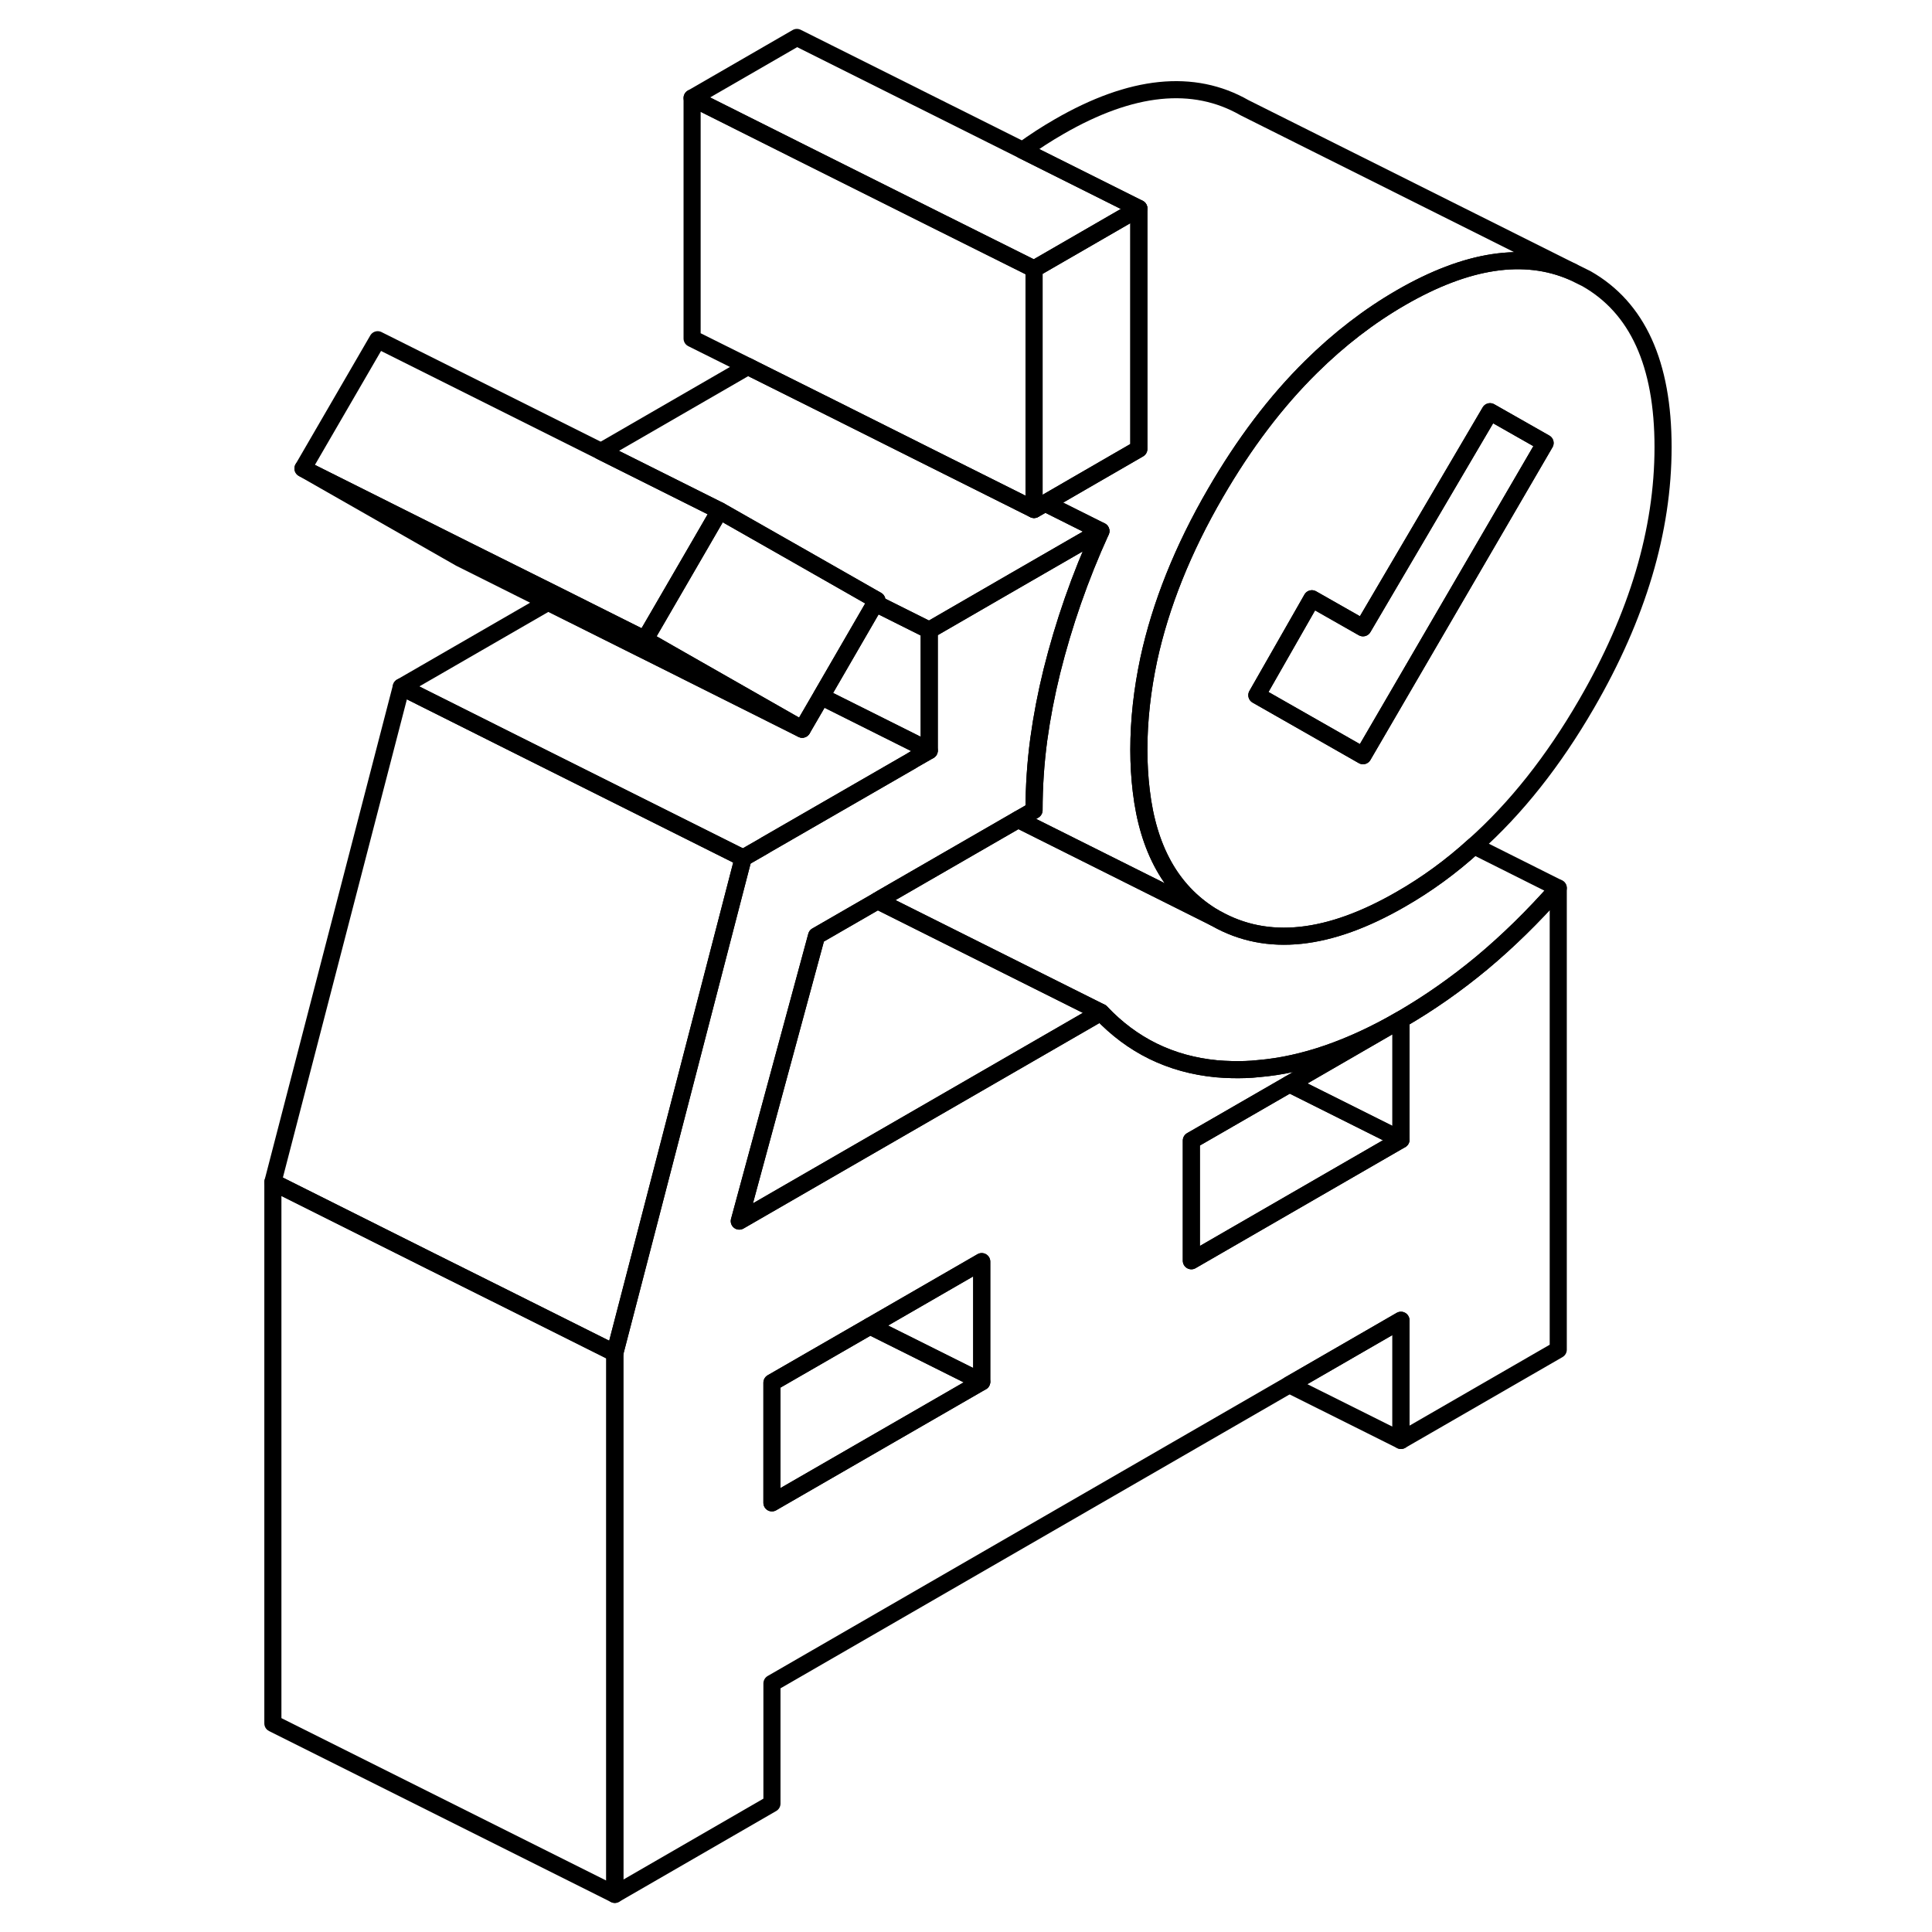 <svg width="24" height="24" viewBox="0 0 87 113" fill="none" xmlns="http://www.w3.org/2000/svg" stroke-width="1px" stroke-linecap="round" stroke-linejoin="round">
    <path d="M79.79 16.3L78.98 15.9C76.15 14.67 72.8 15.18 68.94 17.41C67.07 18.49 65.32 19.84 63.69 21.45C61.63 23.48 59.77 25.94 58.1 28.82C56.18 32.12 54.88 35.38 54.19 38.56C53.81 40.35 53.61 42.11 53.61 43.85C53.61 44.7 53.66 45.5 53.75 46.25C54.15 49.67 55.51 52.09 57.81 53.54C57.85 53.56 57.88 53.58 57.91 53.6C57.94 53.62 57.97 53.63 57.99 53.65C58.06 53.69 58.1 53.71 58.1 53.71C58.1 53.72 58.13 53.72 58.14 53.73C61.12 55.41 64.72 55.03 68.94 52.59C70.44 51.73 71.87 50.69 73.21 49.47C75.67 47.28 77.86 44.51 79.79 41.18C82.78 36.03 84.27 31.02 84.27 26.15C84.27 21.28 82.78 18 79.79 16.3ZM66.72 44.2L60.51 40.66L63.73 35.02L66.72 36.72L74.15 24.08L77.37 25.91L66.72 44.2Z" stroke="currentColor" stroke-linejoin="round"/>
    <path d="M77.371 25.91L66.721 44.2L60.511 40.66L63.731 35.02L66.721 36.72L74.151 24.08L77.371 25.91Z" stroke="currentColor" stroke-linejoin="round"/>
    <path d="M38.19 35.28L35.08 40.65C35.08 40.65 35.14 40.76 35.17 40.81L41.35 43.9V36.86L38.19 35.28Z" stroke="currentColor" stroke-linejoin="round"/>
    <path d="M53.609 12.19L47.48 15.73L42.169 13.08L33.609 8.8L27.48 5.73L33.609 2.19L46.809 8.79L53.609 12.19Z" stroke="currentColor" stroke-linejoin="round"/>
    <path d="M78.98 15.9C76.15 14.67 72.8 15.18 68.94 17.41C67.07 18.49 65.32 19.84 63.69 21.45C61.63 23.48 59.77 25.94 58.1 28.82C56.18 32.12 54.88 35.38 54.19 38.56C53.81 40.35 53.61 42.11 53.61 43.85C53.61 44.7 53.66 45.5 53.75 46.25C54.15 49.67 55.51 52.09 57.81 53.54C57.85 53.56 57.88 53.58 57.91 53.6C57.94 53.62 57.97 53.63 57.99 53.65L46.55 47.93L47.11 47.61L47.48 47.39C47.48 46.02 47.57 44.63 47.76 43.22C47.94 41.92 48.19 40.61 48.52 39.27C49.21 36.5 50.16 33.76 51.39 31.06L49.19 29.96L48.13 29.43L50.2 28.23L53.61 26.26V12.19L46.81 8.79C47.5 8.29 48.21 7.83 48.94 7.41C53.18 4.96 56.8 4.59 59.79 6.3L78.98 15.9Z" stroke="currentColor" stroke-linejoin="round"/>
    <path d="M53.609 12.19V26.26L50.2 28.23L48.13 29.43L47.48 29.8V15.73L53.609 12.19Z" stroke="currentColor" stroke-linejoin="round"/>
    <path d="M68.94 59.63C70.58 58.68 72.15 57.58 73.66 56.33C75.16 55.08 76.66 53.62 78.14 51.94V78.94L68.94 84.25V77.22L62.41 80.99L32.15 98.46V105.49L22.96 110.8V79.14L25.04 71.13L30.47 50.18L31.67 49.49L31.8 49.41L40.02 44.67L40.23 44.55L40.46 44.41L41.35 43.9V36.86L46.33 33.98L47.11 33.53L51.39 31.06C50.16 33.76 49.21 36.5 48.52 39.27C48.19 40.61 47.94 41.92 47.76 43.22C47.57 44.63 47.48 46.02 47.48 47.39L47.11 47.61L46.55 47.93L38.56 52.54L38.33 52.68L34.76 54.74L30.24 71.42L51.39 59.21C53.22 61.15 55.47 62.25 58.14 62.51C58.44 62.54 58.75 62.55 59.06 62.56C59.57 62.57 60.09 62.56 60.62 62.5C63.23 62.28 66.01 61.32 68.94 59.63ZM68.94 59.63V66.66L56.68 73.74V66.71L58.14 65.87L62.42 63.4L68.94 59.63ZM44.42 80.82L32.15 87.9V80.87L37.89 77.56L44.42 73.79V80.82Z" stroke="currentColor" stroke-linejoin="round"/>
    <path d="M44.42 73.79V80.82L37.89 77.56L44.42 73.79Z" stroke="currentColor" stroke-linejoin="round"/>
    <path d="M44.419 80.82L32.149 87.9V80.87L37.889 77.56L44.419 80.82Z" stroke="currentColor" stroke-linejoin="round"/>
    <path d="M41.35 43.9L40.46 44.41L40.23 44.55L40.02 44.67L31.8 49.41L31.67 49.49L30.47 50.18L30.06 49.98L17 43.45L10.47 40.18L19.06 35.22L25.59 38.48L33.92 42.65L35.03 40.74L35.17 40.81L41.35 43.9Z" stroke="currentColor" stroke-linejoin="round"/>
    <path d="M78.14 51.94C76.66 53.62 75.16 55.08 73.66 56.33C72.15 57.58 70.58 58.68 68.94 59.63C66.01 61.32 63.23 62.28 60.62 62.5C60.09 62.56 59.57 62.57 59.06 62.56C58.75 62.55 58.44 62.54 58.14 62.51C55.47 62.25 53.22 61.15 51.39 59.21L47.71 57.37L38.33 52.68L38.56 52.54L46.55 47.93L57.99 53.65C58.06 53.69 58.1 53.71 58.1 53.71C58.1 53.72 58.13 53.72 58.14 53.73C61.12 55.41 64.72 55.03 68.94 52.59C70.44 51.73 71.87 50.69 73.21 49.47L78.14 51.94Z" stroke="currentColor" stroke-linejoin="round"/>
    <path d="M51.389 59.21L30.239 71.42L34.759 54.74L38.329 52.68L47.709 57.37L51.389 59.21Z" stroke="currentColor" stroke-linejoin="round"/>
    <path d="M68.94 66.66L56.68 73.74V66.71L58.14 65.87L62.42 63.4L68.94 66.66Z" stroke="currentColor" stroke-linejoin="round"/>
    <path d="M51.39 31.06L47.11 33.53L46.33 33.98L41.35 36.86L38.19 35.28L38.29 35.11L33.66 32.47L29.09 29.87L28.45 29.55L22.15 26.4L30.75 21.43L31.14 21.63L35.63 23.87L42.44 27.28L47.48 29.8L48.13 29.43L49.19 29.96L51.39 31.06Z" stroke="currentColor" stroke-linejoin="round"/>
    <path d="M47.48 15.73V29.8L42.44 27.28L35.63 23.87L31.14 21.63L30.75 21.43L27.48 19.8V5.73L33.609 8.8L42.169 13.08L47.48 15.73Z" stroke="currentColor" stroke-linejoin="round"/>
    <path d="M38.29 35.11L38.19 35.28L35.08 40.65L35.03 40.74L33.92 42.65L26.1 38.19L24.72 37.4L25.54 35.99L28 31.75L28.7 30.54L29.09 29.87L33.66 32.47L38.29 35.11Z" stroke="currentColor" stroke-linejoin="round"/>
    <path d="M33.92 42.65L25.59 38.48L19.06 35.22L13.92 32.65L4.72 27.4L14.21 32.15L19.67 34.87L24.72 37.4L26.1 38.19L33.92 42.65Z" stroke="currentColor" stroke-linejoin="round"/>
    <path d="M29.09 29.87L28.7 30.54L28 31.75L25.54 35.99L24.72 37.4L19.67 34.87L14.21 32.15L4.72 27.4L9.09 19.87L22.15 26.4L28.45 29.55L29.09 29.87Z" stroke="currentColor" stroke-linejoin="round"/>
    <path d="M22.96 79.14V110.8L2.96 100.8V69.14L12.15 73.74L16.02 75.67L22.96 79.14Z" stroke="currentColor" stroke-linejoin="round"/>
    <path d="M68.94 77.22V84.25L62.41 80.99L68.94 77.22Z" stroke="currentColor" stroke-linejoin="round"/>
    <path d="M30.47 50.18L25.04 71.13L22.96 79.14L16.02 75.67L12.15 73.74L2.96 69.14L10.47 40.18L17 43.45L30.06 49.98L30.47 50.18Z" stroke="currentColor" stroke-linejoin="round"/>
    <path d="M68.94 59.63V66.66L62.42 63.4L68.94 59.63Z" stroke="currentColor" stroke-linejoin="round"/>
</svg>